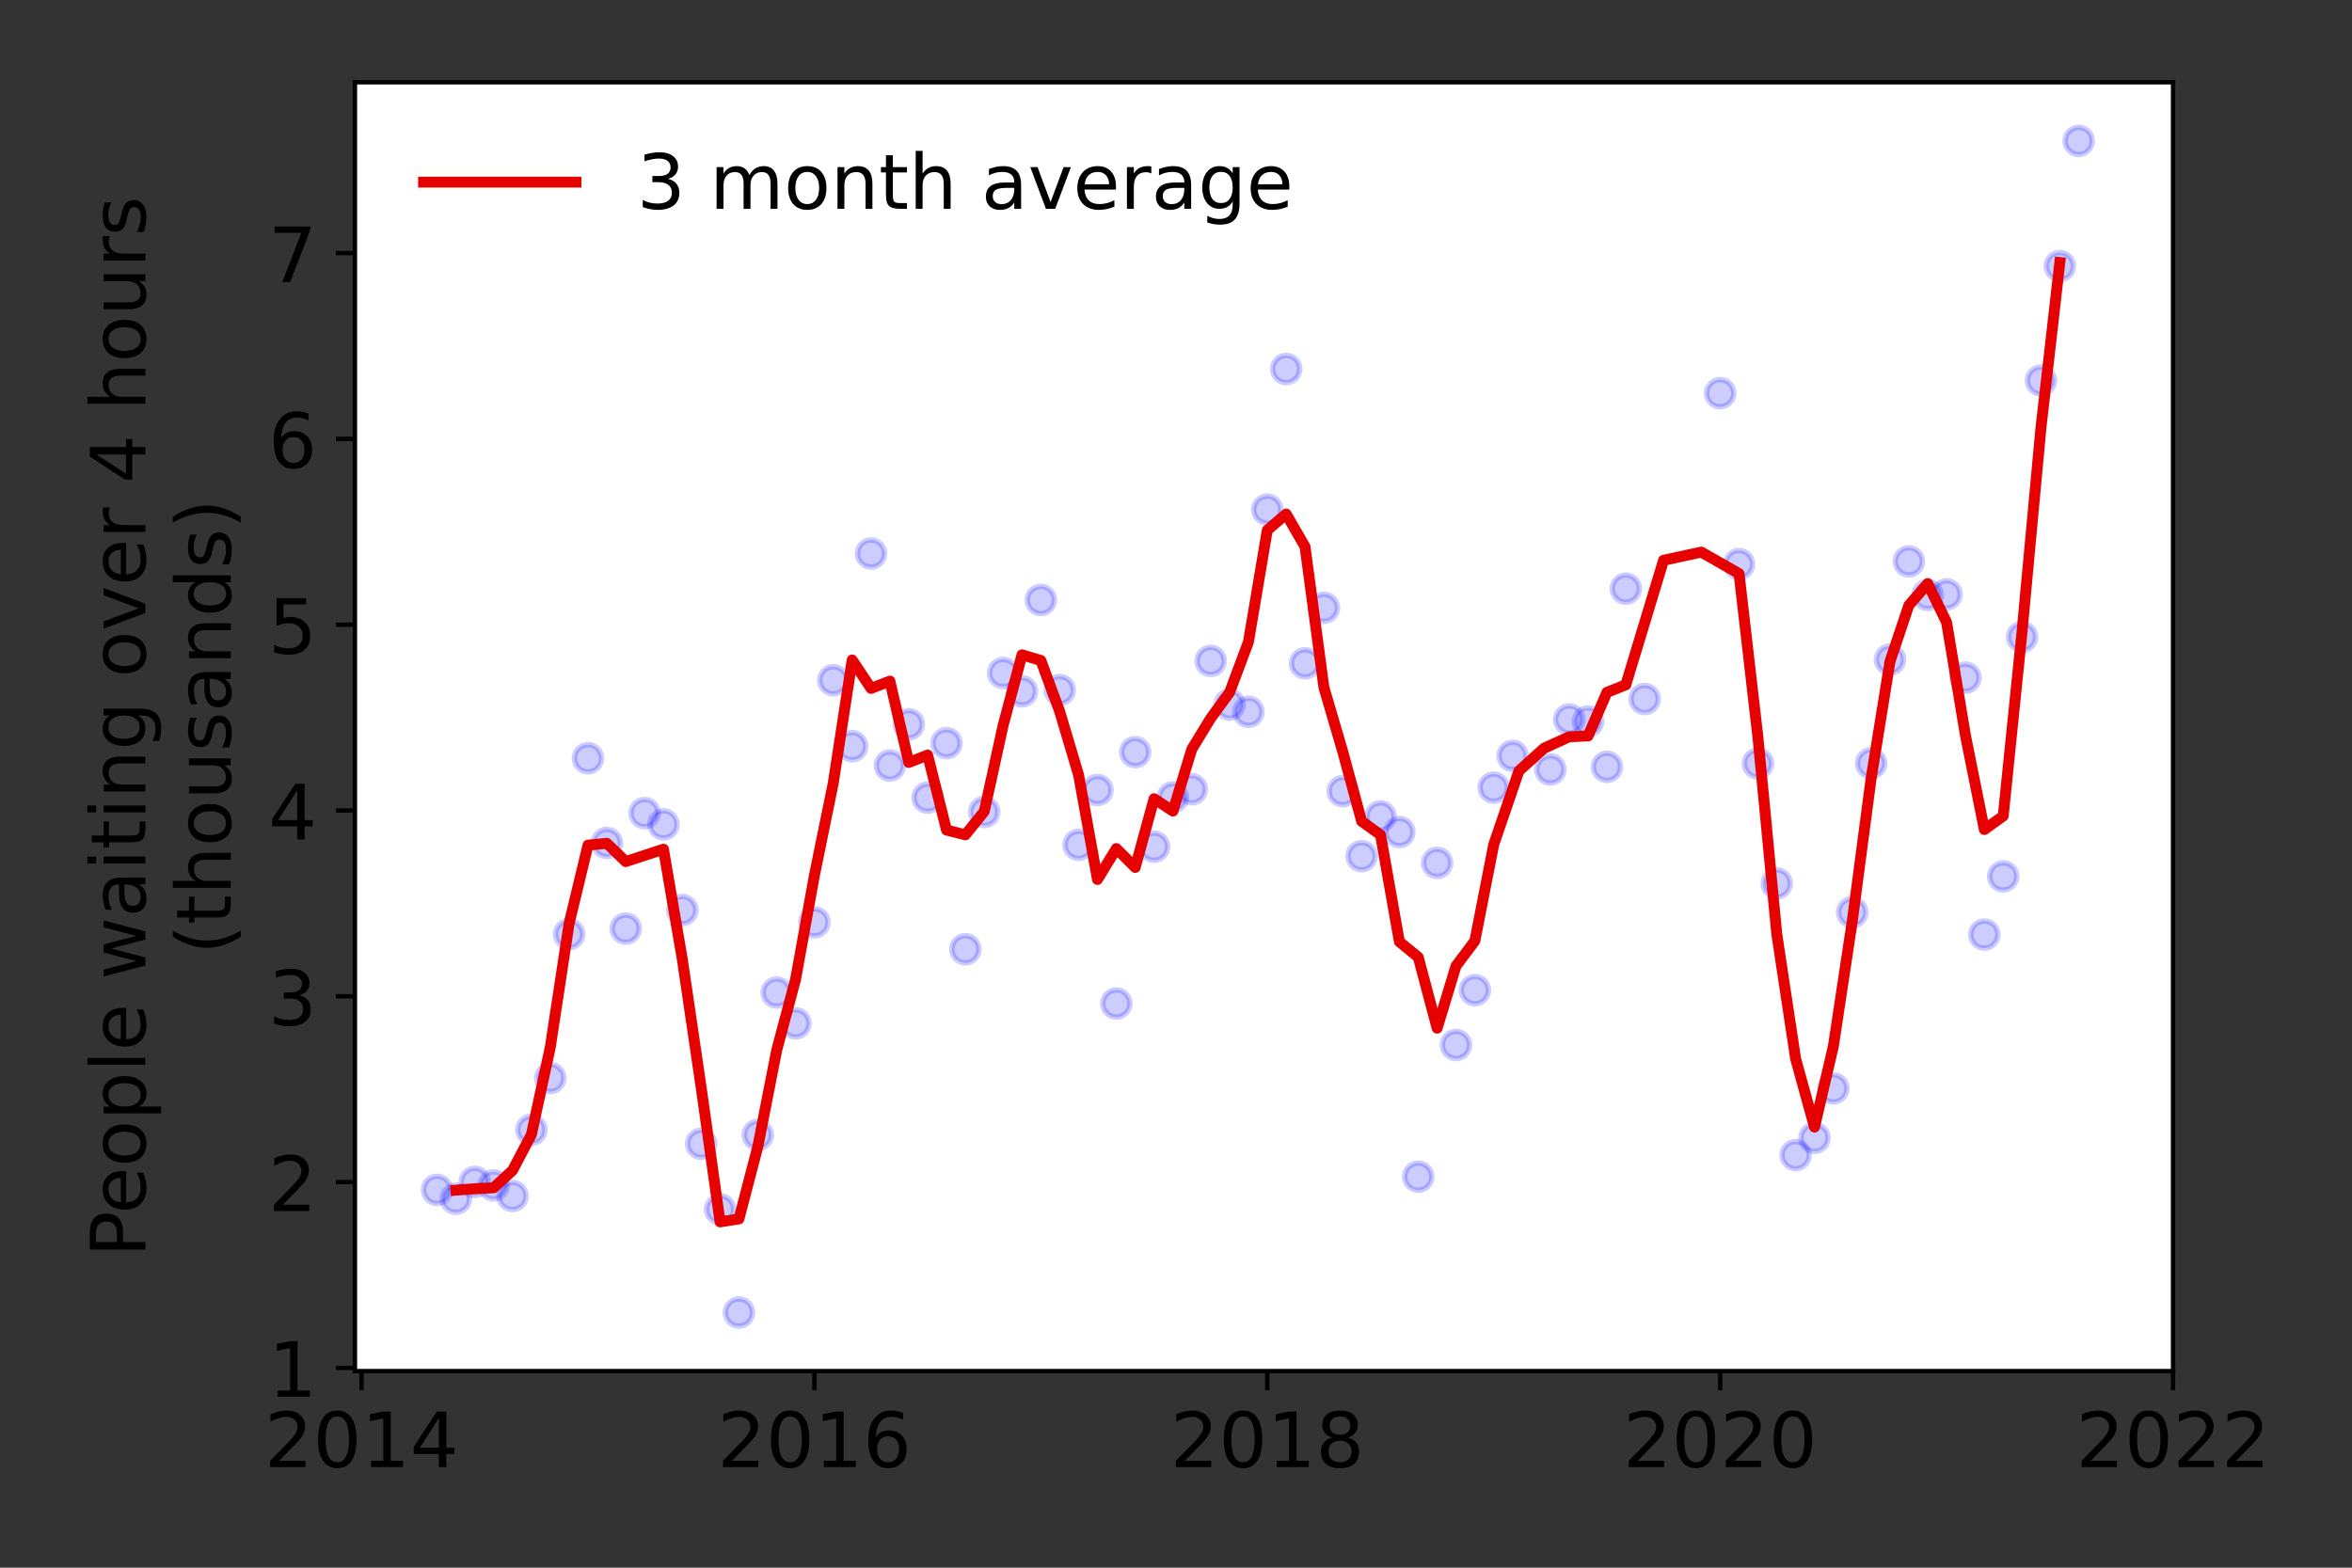 <?xml version="1.0" encoding="utf-8" standalone="no"?>
<!DOCTYPE svg PUBLIC "-//W3C//DTD SVG 1.1//EN"
  "http://www.w3.org/Graphics/SVG/1.1/DTD/svg11.dtd">
<!-- Created with matplotlib (https://matplotlib.org/) -->
<svg height="288pt" version="1.1" viewBox="0 0 432 288" width="432pt" xmlns="http://www.w3.org/2000/svg" xmlns:xlink="http://www.w3.org/1999/xlink">
 <rect x="0" y="0" width="432" height="288" fill="#333333" stroke="none"/>
 <defs>
  <style type="text/css">*{stroke-linecap:butt;stroke-linejoin:round;}</style>
 </defs>
 <g id="figure_1">
  <g id="patch_1">
   <path d="M 0 288 
L 432 288 
L 432 0 
L 0 0 
z
" style="fill:none;"/>
  </g>
  <g id="axes_1">
   <g id="patch_2">
    <path d="M 65.195 251.88 
L 399.13 251.88 
L 399.13 15.12 
L 65.195 15.12 
z
" style="fill:#ffffff;"/>
   </g>
   <g id="matplotlib.axis_1">
    <g id="xtick_1">
     <g id="line2d_1">
      <defs>
       <path d="M 0 0 
L 0 3.5 
" id="m38b2cd9dcf" style="stroke:#000000;stroke-width:0.8;"/>
      </defs>
      <g>
       <use style="stroke:#000000;stroke-width:0.8;" x="66.408" xlink:href="#m38b2cd9dcf" y="251.88"/>
      </g>
     </g>
     <g id="text_1">
      <!-- 2014 -->
      <g transform="translate(48.593 269.518)scale(0.14 -0.14)">
       <defs>
        <path d="M 19.188 8.297 
L 53.609 8.297 
L 53.609 0 
L 7.328 0 
L 7.328 8.297 
Q 12.938 14.109 22.625 23.891 
Q 32.328 33.688 34.812 36.531 
Q 39.547 41.844 41.422 45.531 
Q 43.312 49.219 43.312 52.781 
Q 43.312 58.594 39.234 62.25 
Q 35.156 65.922 28.609 65.922 
Q 23.969 65.922 18.812 64.312 
Q 13.672 62.703 7.812 59.422 
L 7.812 69.391 
Q 13.766 71.781 18.938 73 
Q 24.125 74.219 28.422 74.219 
Q 39.75 74.219 46.484 68.547 
Q 53.219 62.891 53.219 53.422 
Q 53.219 48.922 51.531 44.891 
Q 49.859 40.875 45.406 35.406 
Q 44.188 33.984 37.641 27.219 
Q 31.109 20.453 19.188 8.297 
z
" id="DejaVuSans-50"/>
        <path d="M 31.781 66.406 
Q 24.172 66.406 20.328 58.906 
Q 16.5 51.422 16.5 36.375 
Q 16.5 21.391 20.328 13.891 
Q 24.172 6.391 31.781 6.391 
Q 39.453 6.391 43.281 13.891 
Q 47.125 21.391 47.125 36.375 
Q 47.125 51.422 43.281 58.906 
Q 39.453 66.406 31.781 66.406 
z
M 31.781 74.219 
Q 44.047 74.219 50.516 64.516 
Q 56.984 54.828 56.984 36.375 
Q 56.984 17.969 50.516 8.266 
Q 44.047 -1.422 31.781 -1.422 
Q 19.531 -1.422 13.062 8.266 
Q 6.594 17.969 6.594 36.375 
Q 6.594 54.828 13.062 64.516 
Q 19.531 74.219 31.781 74.219 
z
" id="DejaVuSans-48"/>
        <path d="M 12.406 8.297 
L 28.516 8.297 
L 28.516 63.922 
L 10.984 60.406 
L 10.984 69.391 
L 28.422 72.906 
L 38.281 72.906 
L 38.281 8.297 
L 54.391 8.297 
L 54.391 0 
L 12.406 0 
z
" id="DejaVuSans-49"/>
        <path d="M 37.797 64.312 
L 12.891 25.391 
L 37.797 25.391 
z
M 35.203 72.906 
L 47.609 72.906 
L 47.609 25.391 
L 58.016 25.391 
L 58.016 17.188 
L 47.609 17.188 
L 47.609 0 
L 37.797 0 
L 37.797 17.188 
L 4.891 17.188 
L 4.891 26.703 
z
" id="DejaVuSans-52"/>
       </defs>
       <use xlink:href="#DejaVuSans-50"/>
       <use x="63.623" xlink:href="#DejaVuSans-48"/>
       <use x="127.246" xlink:href="#DejaVuSans-49"/>
       <use x="190.869" xlink:href="#DejaVuSans-52"/>
      </g>
     </g>
    </g>
    <g id="xtick_2">
     <g id="line2d_2">
      <g>
       <use style="stroke:#000000;stroke-width:0.8;" x="149.589" xlink:href="#m38b2cd9dcf" y="251.88"/>
      </g>
     </g>
     <g id="text_2">
      <!-- 2016 -->
      <g transform="translate(131.774 269.518)scale(0.14 -0.14)">
       <defs>
        <path d="M 33.016 40.375 
Q 26.375 40.375 22.484 35.828 
Q 18.609 31.297 18.609 23.391 
Q 18.609 15.531 22.484 10.953 
Q 26.375 6.391 33.016 6.391 
Q 39.656 6.391 43.531 10.953 
Q 47.406 15.531 47.406 23.391 
Q 47.406 31.297 43.531 35.828 
Q 39.656 40.375 33.016 40.375 
z
M 52.594 71.297 
L 52.594 62.312 
Q 48.875 64.062 45.094 64.984 
Q 41.312 65.922 37.594 65.922 
Q 27.828 65.922 22.672 59.328 
Q 17.531 52.734 16.797 39.406 
Q 19.672 43.656 24.016 45.922 
Q 28.375 48.188 33.594 48.188 
Q 44.578 48.188 50.953 41.516 
Q 57.328 34.859 57.328 23.391 
Q 57.328 12.156 50.688 5.359 
Q 44.047 -1.422 33.016 -1.422 
Q 20.359 -1.422 13.672 8.266 
Q 6.984 17.969 6.984 36.375 
Q 6.984 53.656 15.188 63.938 
Q 23.391 74.219 37.203 74.219 
Q 40.922 74.219 44.703 73.484 
Q 48.484 72.75 52.594 71.297 
z
" id="DejaVuSans-54"/>
       </defs>
       <use xlink:href="#DejaVuSans-50"/>
       <use x="63.623" xlink:href="#DejaVuSans-48"/>
       <use x="127.246" xlink:href="#DejaVuSans-49"/>
       <use x="190.869" xlink:href="#DejaVuSans-54"/>
      </g>
     </g>
    </g>
    <g id="xtick_3">
     <g id="line2d_3">
      <g>
       <use style="stroke:#000000;stroke-width:0.8;" x="232.769" xlink:href="#m38b2cd9dcf" y="251.88"/>
      </g>
     </g>
     <g id="text_3">
      <!-- 2018 -->
      <g transform="translate(214.954 269.518)scale(0.14 -0.14)">
       <defs>
        <path d="M 31.781 34.625 
Q 24.75 34.625 20.719 30.859 
Q 16.703 27.094 16.703 20.516 
Q 16.703 13.922 20.719 10.156 
Q 24.75 6.391 31.781 6.391 
Q 38.812 6.391 42.859 10.172 
Q 46.922 13.969 46.922 20.516 
Q 46.922 27.094 42.891 30.859 
Q 38.875 34.625 31.781 34.625 
z
M 21.922 38.812 
Q 15.578 40.375 12.031 44.719 
Q 8.5 49.078 8.5 55.328 
Q 8.5 64.062 14.719 69.141 
Q 20.953 74.219 31.781 74.219 
Q 42.672 74.219 48.875 69.141 
Q 55.078 64.062 55.078 55.328 
Q 55.078 49.078 51.531 44.719 
Q 48 40.375 41.703 38.812 
Q 48.828 37.156 52.797 32.312 
Q 56.781 27.484 56.781 20.516 
Q 56.781 9.906 50.312 4.234 
Q 43.844 -1.422 31.781 -1.422 
Q 19.734 -1.422 13.25 4.234 
Q 6.781 9.906 6.781 20.516 
Q 6.781 27.484 10.781 32.312 
Q 14.797 37.156 21.922 38.812 
z
M 18.312 54.391 
Q 18.312 48.734 21.844 45.562 
Q 25.391 42.391 31.781 42.391 
Q 38.141 42.391 41.719 45.562 
Q 45.312 48.734 45.312 54.391 
Q 45.312 60.062 41.719 63.234 
Q 38.141 66.406 31.781 66.406 
Q 25.391 66.406 21.844 63.234 
Q 18.312 60.062 18.312 54.391 
z
" id="DejaVuSans-56"/>
       </defs>
       <use xlink:href="#DejaVuSans-50"/>
       <use x="63.623" xlink:href="#DejaVuSans-48"/>
       <use x="127.246" xlink:href="#DejaVuSans-49"/>
       <use x="190.869" xlink:href="#DejaVuSans-56"/>
      </g>
     </g>
    </g>
    <g id="xtick_4">
     <g id="line2d_4">
      <g>
       <use style="stroke:#000000;stroke-width:0.8;" x="315.95" xlink:href="#m38b2cd9dcf" y="251.88"/>
      </g>
     </g>
     <g id="text_4">
      <!-- 2020 -->
      <g transform="translate(298.135 269.518)scale(0.14 -0.14)">
       <use xlink:href="#DejaVuSans-50"/>
       <use x="63.623" xlink:href="#DejaVuSans-48"/>
       <use x="127.246" xlink:href="#DejaVuSans-50"/>
       <use x="190.869" xlink:href="#DejaVuSans-48"/>
      </g>
     </g>
    </g>
    <g id="xtick_5">
     <g id="line2d_5">
      <g>
       <use style="stroke:#000000;stroke-width:0.8;" x="399.13" xlink:href="#m38b2cd9dcf" y="251.88"/>
      </g>
     </g>
     <g id="text_5">
      <!-- 2022 -->
      <g transform="translate(381.315 269.518)scale(0.14 -0.14)">
       <use xlink:href="#DejaVuSans-50"/>
       <use x="63.623" xlink:href="#DejaVuSans-48"/>
       <use x="127.246" xlink:href="#DejaVuSans-50"/>
       <use x="190.869" xlink:href="#DejaVuSans-50"/>
      </g>
     </g>
    </g>
   </g>
   <g id="matplotlib.axis_2">
    <g id="ytick_1">
     <g id="line2d_6">
      <defs>
       <path d="M 0 0 
L -3.5 0 
" id="m5133e42d97" style="stroke:#000000;stroke-width:0.8;"/>
      </defs>
      <g>
       <use style="stroke:#000000;stroke-width:0.8;" x="65.195" xlink:href="#m5133e42d97" y="251.29"/>
      </g>
     </g>
     <g id="text_6">
      <!-- 1 -->
      <g transform="translate(49.288 256.608)scale(0.14 -0.14)">
       <use xlink:href="#DejaVuSans-49"/>
      </g>
     </g>
    </g>
    <g id="ytick_2">
     <g id="line2d_7">
      <g>
       <use style="stroke:#000000;stroke-width:0.8;" x="65.195" xlink:href="#m5133e42d97" y="217.158"/>
      </g>
     </g>
     <g id="text_7">
      <!-- 2 -->
      <g transform="translate(49.288 222.476)scale(0.14 -0.14)">
       <use xlink:href="#DejaVuSans-50"/>
      </g>
     </g>
    </g>
    <g id="ytick_3">
     <g id="line2d_8">
      <g>
       <use style="stroke:#000000;stroke-width:0.8;" x="65.195" xlink:href="#m5133e42d97" y="183.026"/>
      </g>
     </g>
     <g id="text_8">
      <!-- 3 -->
      <g transform="translate(49.288 188.344)scale(0.14 -0.14)">
       <defs>
        <path d="M 40.578 39.312 
Q 47.656 37.797 51.625 33 
Q 55.609 28.219 55.609 21.188 
Q 55.609 10.406 48.188 4.484 
Q 40.766 -1.422 27.094 -1.422 
Q 22.516 -1.422 17.656 -0.516 
Q 12.797 0.391 7.625 2.203 
L 7.625 11.719 
Q 11.719 9.328 16.594 8.109 
Q 21.484 6.891 26.812 6.891 
Q 36.078 6.891 40.938 10.547 
Q 45.797 14.203 45.797 21.188 
Q 45.797 27.641 41.281 31.266 
Q 36.766 34.906 28.719 34.906 
L 20.219 34.906 
L 20.219 43.016 
L 29.109 43.016 
Q 36.375 43.016 40.234 45.922 
Q 44.094 48.828 44.094 54.297 
Q 44.094 59.906 40.109 62.906 
Q 36.141 65.922 28.719 65.922 
Q 24.656 65.922 20.016 65.031 
Q 15.375 64.156 9.812 62.312 
L 9.812 71.094 
Q 15.438 72.656 20.344 73.438 
Q 25.25 74.219 29.594 74.219 
Q 40.828 74.219 47.359 69.109 
Q 53.906 64.016 53.906 55.328 
Q 53.906 49.266 50.438 45.094 
Q 46.969 40.922 40.578 39.312 
z
" id="DejaVuSans-51"/>
       </defs>
       <use xlink:href="#DejaVuSans-51"/>
      </g>
     </g>
    </g>
    <g id="ytick_4">
     <g id="line2d_9">
      <g>
       <use style="stroke:#000000;stroke-width:0.8;" x="65.195" xlink:href="#m5133e42d97" y="148.894"/>
      </g>
     </g>
     <g id="text_9">
      <!-- 4 -->
      <g transform="translate(49.288 154.212)scale(0.14 -0.14)">
       <use xlink:href="#DejaVuSans-52"/>
      </g>
     </g>
    </g>
    <g id="ytick_5">
     <g id="line2d_10">
      <g>
       <use style="stroke:#000000;stroke-width:0.8;" x="65.195" xlink:href="#m5133e42d97" y="114.762"/>
      </g>
     </g>
     <g id="text_10">
      <!-- 5 -->
      <g transform="translate(49.288 120.08)scale(0.14 -0.14)">
       <defs>
        <path d="M 10.797 72.906 
L 49.516 72.906 
L 49.516 64.594 
L 19.828 64.594 
L 19.828 46.734 
Q 21.969 47.469 24.109 47.828 
Q 26.266 48.188 28.422 48.188 
Q 40.625 48.188 47.75 41.5 
Q 54.891 34.812 54.891 23.391 
Q 54.891 11.625 47.562 5.094 
Q 40.234 -1.422 26.906 -1.422 
Q 22.312 -1.422 17.547 -0.641 
Q 12.797 0.141 7.719 1.703 
L 7.719 11.625 
Q 12.109 9.234 16.797 8.062 
Q 21.484 6.891 26.703 6.891 
Q 35.156 6.891 40.078 11.328 
Q 45.016 15.766 45.016 23.391 
Q 45.016 31 40.078 35.438 
Q 35.156 39.891 26.703 39.891 
Q 22.75 39.891 18.812 39.016 
Q 14.891 38.141 10.797 36.281 
z
" id="DejaVuSans-53"/>
       </defs>
       <use xlink:href="#DejaVuSans-53"/>
      </g>
     </g>
    </g>
    <g id="ytick_6">
     <g id="line2d_11">
      <g>
       <use style="stroke:#000000;stroke-width:0.8;" x="65.195" xlink:href="#m5133e42d97" y="80.63"/>
      </g>
     </g>
     <g id="text_11">
      <!-- 6 -->
      <g transform="translate(49.288 85.948)scale(0.14 -0.14)">
       <use xlink:href="#DejaVuSans-54"/>
      </g>
     </g>
    </g>
    <g id="ytick_7">
     <g id="line2d_12">
      <g>
       <use style="stroke:#000000;stroke-width:0.8;" x="65.195" xlink:href="#m5133e42d97" y="46.498"/>
      </g>
     </g>
     <g id="text_12">
      <!-- 7 -->
      <g transform="translate(49.288 51.816)scale(0.14 -0.14)">
       <defs>
        <path d="M 8.203 72.906 
L 55.078 72.906 
L 55.078 68.703 
L 28.609 0 
L 18.312 0 
L 43.219 64.594 
L 8.203 64.594 
z
" id="DejaVuSans-55"/>
       </defs>
       <use xlink:href="#DejaVuSans-55"/>
      </g>
     </g>
    </g>
    <g id="text_13">
     <!-- People waiting over 4 hours -->
     <g transform="translate(26.699 230.925)rotate(-90)scale(0.14 -0.14)">
      <defs>
       <path d="M 19.672 64.797 
L 19.672 37.406 
L 32.078 37.406 
Q 38.969 37.406 42.719 40.969 
Q 46.484 44.531 46.484 51.125 
Q 46.484 57.672 42.719 61.234 
Q 38.969 64.797 32.078 64.797 
z
M 9.812 72.906 
L 32.078 72.906 
Q 44.344 72.906 50.609 67.359 
Q 56.891 61.812 56.891 51.125 
Q 56.891 40.328 50.609 34.812 
Q 44.344 29.297 32.078 29.297 
L 19.672 29.297 
L 19.672 0 
L 9.812 0 
z
" id="DejaVuSans-80"/>
       <path d="M 56.203 29.594 
L 56.203 25.203 
L 14.891 25.203 
Q 15.484 15.922 20.484 11.062 
Q 25.484 6.203 34.422 6.203 
Q 39.594 6.203 44.453 7.469 
Q 49.312 8.734 54.109 11.281 
L 54.109 2.781 
Q 49.266 0.734 44.188 -0.344 
Q 39.109 -1.422 33.891 -1.422 
Q 20.797 -1.422 13.156 6.188 
Q 5.516 13.812 5.516 26.812 
Q 5.516 40.234 12.766 48.109 
Q 20.016 56 32.328 56 
Q 43.359 56 49.781 48.891 
Q 56.203 41.797 56.203 29.594 
z
M 47.219 32.234 
Q 47.125 39.594 43.094 43.984 
Q 39.062 48.391 32.422 48.391 
Q 24.906 48.391 20.391 44.141 
Q 15.875 39.891 15.188 32.172 
z
" id="DejaVuSans-101"/>
       <path d="M 30.609 48.391 
Q 23.391 48.391 19.188 42.75 
Q 14.984 37.109 14.984 27.297 
Q 14.984 17.484 19.156 11.844 
Q 23.344 6.203 30.609 6.203 
Q 37.797 6.203 41.984 11.859 
Q 46.188 17.531 46.188 27.297 
Q 46.188 37.016 41.984 42.703 
Q 37.797 48.391 30.609 48.391 
z
M 30.609 56 
Q 42.328 56 49.016 48.375 
Q 55.719 40.766 55.719 27.297 
Q 55.719 13.875 49.016 6.219 
Q 42.328 -1.422 30.609 -1.422 
Q 18.844 -1.422 12.172 6.219 
Q 5.516 13.875 5.516 27.297 
Q 5.516 40.766 12.172 48.375 
Q 18.844 56 30.609 56 
z
" id="DejaVuSans-111"/>
       <path d="M 18.109 8.203 
L 18.109 -20.797 
L 9.078 -20.797 
L 9.078 54.688 
L 18.109 54.688 
L 18.109 46.391 
Q 20.953 51.266 25.266 53.625 
Q 29.594 56 35.594 56 
Q 45.562 56 51.781 48.094 
Q 58.016 40.188 58.016 27.297 
Q 58.016 14.406 51.781 6.484 
Q 45.562 -1.422 35.594 -1.422 
Q 29.594 -1.422 25.266 0.953 
Q 20.953 3.328 18.109 8.203 
z
M 48.688 27.297 
Q 48.688 37.203 44.609 42.844 
Q 40.531 48.484 33.406 48.484 
Q 26.266 48.484 22.188 42.844 
Q 18.109 37.203 18.109 27.297 
Q 18.109 17.391 22.188 11.75 
Q 26.266 6.109 33.406 6.109 
Q 40.531 6.109 44.609 11.75 
Q 48.688 17.391 48.688 27.297 
z
" id="DejaVuSans-112"/>
       <path d="M 9.422 75.984 
L 18.406 75.984 
L 18.406 0 
L 9.422 0 
z
" id="DejaVuSans-108"/>
       <path id="DejaVuSans-32"/>
       <path d="M 4.203 54.688 
L 13.188 54.688 
L 24.422 12.016 
L 35.594 54.688 
L 46.188 54.688 
L 57.422 12.016 
L 68.609 54.688 
L 77.594 54.688 
L 63.281 0 
L 52.688 0 
L 40.922 44.828 
L 29.109 0 
L 18.5 0 
z
" id="DejaVuSans-119"/>
       <path d="M 34.281 27.484 
Q 23.391 27.484 19.188 25 
Q 14.984 22.516 14.984 16.5 
Q 14.984 11.719 18.141 8.906 
Q 21.297 6.109 26.703 6.109 
Q 34.188 6.109 38.703 11.406 
Q 43.219 16.703 43.219 25.484 
L 43.219 27.484 
z
M 52.203 31.203 
L 52.203 0 
L 43.219 0 
L 43.219 8.297 
Q 40.141 3.328 35.547 0.953 
Q 30.953 -1.422 24.312 -1.422 
Q 15.922 -1.422 10.953 3.297 
Q 6 8.016 6 15.922 
Q 6 25.141 12.172 29.828 
Q 18.359 34.516 30.609 34.516 
L 43.219 34.516 
L 43.219 35.406 
Q 43.219 41.609 39.141 45 
Q 35.062 48.391 27.688 48.391 
Q 23 48.391 18.547 47.266 
Q 14.109 46.141 10.016 43.891 
L 10.016 52.203 
Q 14.938 54.109 19.578 55.047 
Q 24.219 56 28.609 56 
Q 40.484 56 46.344 49.844 
Q 52.203 43.703 52.203 31.203 
z
" id="DejaVuSans-97"/>
       <path d="M 9.422 54.688 
L 18.406 54.688 
L 18.406 0 
L 9.422 0 
z
M 9.422 75.984 
L 18.406 75.984 
L 18.406 64.594 
L 9.422 64.594 
z
" id="DejaVuSans-105"/>
       <path d="M 18.312 70.219 
L 18.312 54.688 
L 36.812 54.688 
L 36.812 47.703 
L 18.312 47.703 
L 18.312 18.016 
Q 18.312 11.328 20.141 9.422 
Q 21.969 7.516 27.594 7.516 
L 36.812 7.516 
L 36.812 0 
L 27.594 0 
Q 17.188 0 13.234 3.875 
Q 9.281 7.766 9.281 18.016 
L 9.281 47.703 
L 2.688 47.703 
L 2.688 54.688 
L 9.281 54.688 
L 9.281 70.219 
z
" id="DejaVuSans-116"/>
       <path d="M 54.891 33.016 
L 54.891 0 
L 45.906 0 
L 45.906 32.719 
Q 45.906 40.484 42.875 44.328 
Q 39.844 48.188 33.797 48.188 
Q 26.516 48.188 22.312 43.547 
Q 18.109 38.922 18.109 30.906 
L 18.109 0 
L 9.078 0 
L 9.078 54.688 
L 18.109 54.688 
L 18.109 46.188 
Q 21.344 51.125 25.703 53.562 
Q 30.078 56 35.797 56 
Q 45.219 56 50.047 50.172 
Q 54.891 44.344 54.891 33.016 
z
" id="DejaVuSans-110"/>
       <path d="M 45.406 27.984 
Q 45.406 37.75 41.375 43.109 
Q 37.359 48.484 30.078 48.484 
Q 22.859 48.484 18.828 43.109 
Q 14.797 37.75 14.797 27.984 
Q 14.797 18.266 18.828 12.891 
Q 22.859 7.516 30.078 7.516 
Q 37.359 7.516 41.375 12.891 
Q 45.406 18.266 45.406 27.984 
z
M 54.391 6.781 
Q 54.391 -7.172 48.188 -13.984 
Q 42 -20.797 29.203 -20.797 
Q 24.469 -20.797 20.266 -20.094 
Q 16.062 -19.391 12.109 -17.922 
L 12.109 -9.188 
Q 16.062 -11.328 19.922 -12.344 
Q 23.781 -13.375 27.781 -13.375 
Q 36.625 -13.375 41.016 -8.766 
Q 45.406 -4.156 45.406 5.172 
L 45.406 9.625 
Q 42.625 4.781 38.281 2.391 
Q 33.938 0 27.875 0 
Q 17.828 0 11.672 7.656 
Q 5.516 15.328 5.516 27.984 
Q 5.516 40.672 11.672 48.328 
Q 17.828 56 27.875 56 
Q 33.938 56 38.281 53.609 
Q 42.625 51.219 45.406 46.391 
L 45.406 54.688 
L 54.391 54.688 
z
" id="DejaVuSans-103"/>
       <path d="M 2.984 54.688 
L 12.5 54.688 
L 29.594 8.797 
L 46.688 54.688 
L 56.203 54.688 
L 35.688 0 
L 23.484 0 
z
" id="DejaVuSans-118"/>
       <path d="M 41.109 46.297 
Q 39.594 47.172 37.812 47.578 
Q 36.031 48 33.891 48 
Q 26.266 48 22.188 43.047 
Q 18.109 38.094 18.109 28.812 
L 18.109 0 
L 9.078 0 
L 9.078 54.688 
L 18.109 54.688 
L 18.109 46.188 
Q 20.953 51.172 25.484 53.578 
Q 30.031 56 36.531 56 
Q 37.453 56 38.578 55.875 
Q 39.703 55.766 41.062 55.516 
z
" id="DejaVuSans-114"/>
       <path d="M 54.891 33.016 
L 54.891 0 
L 45.906 0 
L 45.906 32.719 
Q 45.906 40.484 42.875 44.328 
Q 39.844 48.188 33.797 48.188 
Q 26.516 48.188 22.312 43.547 
Q 18.109 38.922 18.109 30.906 
L 18.109 0 
L 9.078 0 
L 9.078 75.984 
L 18.109 75.984 
L 18.109 46.188 
Q 21.344 51.125 25.703 53.562 
Q 30.078 56 35.797 56 
Q 45.219 56 50.047 50.172 
Q 54.891 44.344 54.891 33.016 
z
" id="DejaVuSans-104"/>
       <path d="M 8.5 21.578 
L 8.5 54.688 
L 17.484 54.688 
L 17.484 21.922 
Q 17.484 14.156 20.5 10.266 
Q 23.531 6.391 29.594 6.391 
Q 36.859 6.391 41.078 11.031 
Q 45.312 15.672 45.312 23.688 
L 45.312 54.688 
L 54.297 54.688 
L 54.297 0 
L 45.312 0 
L 45.312 8.406 
Q 42.047 3.422 37.719 1 
Q 33.406 -1.422 27.688 -1.422 
Q 18.266 -1.422 13.375 4.438 
Q 8.5 10.297 8.5 21.578 
z
M 31.109 56 
z
" id="DejaVuSans-117"/>
       <path d="M 44.281 53.078 
L 44.281 44.578 
Q 40.484 46.531 36.375 47.5 
Q 32.281 48.484 27.875 48.484 
Q 21.188 48.484 17.844 46.438 
Q 14.5 44.391 14.5 40.281 
Q 14.5 37.156 16.891 35.375 
Q 19.281 33.594 26.516 31.984 
L 29.594 31.297 
Q 39.156 29.25 43.188 25.516 
Q 47.219 21.781 47.219 15.094 
Q 47.219 7.469 41.188 3.016 
Q 35.156 -1.422 24.609 -1.422 
Q 20.219 -1.422 15.453 -0.562 
Q 10.688 0.297 5.422 2 
L 5.422 11.281 
Q 10.406 8.688 15.234 7.391 
Q 20.062 6.109 24.812 6.109 
Q 31.156 6.109 34.562 8.281 
Q 37.984 10.453 37.984 14.406 
Q 37.984 18.062 35.516 20.016 
Q 33.062 21.969 24.703 23.781 
L 21.578 24.516 
Q 13.234 26.266 9.516 29.906 
Q 5.812 33.547 5.812 39.891 
Q 5.812 47.609 11.281 51.797 
Q 16.75 56 26.812 56 
Q 31.781 56 36.172 55.266 
Q 40.578 54.547 44.281 53.078 
z
" id="DejaVuSans-115"/>
      </defs>
      <use xlink:href="#DejaVuSans-80"/>
      <use x="56.678" xlink:href="#DejaVuSans-101"/>
      <use x="118.201" xlink:href="#DejaVuSans-111"/>
      <use x="179.383" xlink:href="#DejaVuSans-112"/>
      <use x="242.859" xlink:href="#DejaVuSans-108"/>
      <use x="270.643" xlink:href="#DejaVuSans-101"/>
      <use x="332.166" xlink:href="#DejaVuSans-32"/>
      <use x="363.953" xlink:href="#DejaVuSans-119"/>
      <use x="445.74" xlink:href="#DejaVuSans-97"/>
      <use x="507.02" xlink:href="#DejaVuSans-105"/>
      <use x="534.803" xlink:href="#DejaVuSans-116"/>
      <use x="574.012" xlink:href="#DejaVuSans-105"/>
      <use x="601.795" xlink:href="#DejaVuSans-110"/>
      <use x="665.174" xlink:href="#DejaVuSans-103"/>
      <use x="728.65" xlink:href="#DejaVuSans-32"/>
      <use x="760.438" xlink:href="#DejaVuSans-111"/>
      <use x="821.619" xlink:href="#DejaVuSans-118"/>
      <use x="880.799" xlink:href="#DejaVuSans-101"/>
      <use x="942.322" xlink:href="#DejaVuSans-114"/>
      <use x="983.436" xlink:href="#DejaVuSans-32"/>
      <use x="1015.223" xlink:href="#DejaVuSans-52"/>
      <use x="1078.846" xlink:href="#DejaVuSans-32"/>
      <use x="1110.633" xlink:href="#DejaVuSans-104"/>
      <use x="1174.012" xlink:href="#DejaVuSans-111"/>
      <use x="1235.193" xlink:href="#DejaVuSans-117"/>
      <use x="1298.572" xlink:href="#DejaVuSans-114"/>
      <use x="1339.686" xlink:href="#DejaVuSans-115"/>
     </g>
     <!-- (thousands) -->
     <g transform="translate(42.376 175.325)rotate(-90)scale(0.14 -0.14)">
      <defs>
       <path d="M 31 75.875 
Q 24.469 64.656 21.281 53.656 
Q 18.109 42.672 18.109 31.391 
Q 18.109 20.125 21.312 9.062 
Q 24.516 -2 31 -13.188 
L 23.188 -13.188 
Q 15.875 -1.703 12.234 9.375 
Q 8.594 20.453 8.594 31.391 
Q 8.594 42.281 12.203 53.312 
Q 15.828 64.359 23.188 75.875 
z
" id="DejaVuSans-40"/>
       <path d="M 45.406 46.391 
L 45.406 75.984 
L 54.391 75.984 
L 54.391 0 
L 45.406 0 
L 45.406 8.203 
Q 42.578 3.328 38.25 0.953 
Q 33.938 -1.422 27.875 -1.422 
Q 17.969 -1.422 11.734 6.484 
Q 5.516 14.406 5.516 27.297 
Q 5.516 40.188 11.734 48.094 
Q 17.969 56 27.875 56 
Q 33.938 56 38.25 53.625 
Q 42.578 51.266 45.406 46.391 
z
M 14.797 27.297 
Q 14.797 17.391 18.875 11.75 
Q 22.953 6.109 30.078 6.109 
Q 37.203 6.109 41.297 11.75 
Q 45.406 17.391 45.406 27.297 
Q 45.406 37.203 41.297 42.844 
Q 37.203 48.484 30.078 48.484 
Q 22.953 48.484 18.875 42.844 
Q 14.797 37.203 14.797 27.297 
z
" id="DejaVuSans-100"/>
       <path d="M 8.016 75.875 
L 15.828 75.875 
Q 23.141 64.359 26.781 53.312 
Q 30.422 42.281 30.422 31.391 
Q 30.422 20.453 26.781 9.375 
Q 23.141 -1.703 15.828 -13.188 
L 8.016 -13.188 
Q 14.5 -2 17.703 9.062 
Q 20.906 20.125 20.906 31.391 
Q 20.906 42.672 17.703 53.656 
Q 14.5 64.656 8.016 75.875 
z
" id="DejaVuSans-41"/>
      </defs>
      <use xlink:href="#DejaVuSans-40"/>
      <use x="39.014" xlink:href="#DejaVuSans-116"/>
      <use x="78.223" xlink:href="#DejaVuSans-104"/>
      <use x="141.602" xlink:href="#DejaVuSans-111"/>
      <use x="202.783" xlink:href="#DejaVuSans-117"/>
      <use x="266.162" xlink:href="#DejaVuSans-115"/>
      <use x="318.262" xlink:href="#DejaVuSans-97"/>
      <use x="379.541" xlink:href="#DejaVuSans-110"/>
      <use x="442.92" xlink:href="#DejaVuSans-100"/>
      <use x="506.396" xlink:href="#DejaVuSans-115"/>
      <use x="558.496" xlink:href="#DejaVuSans-41"/>
     </g>
    </g>
   </g>
   <g id="line2d_13">
    <defs>
     <path d="M 0 2.5 
C 0.663 2.5 1.299 2.237 1.768 1.768 
C 2.237 1.299 2.5 0.663 2.5 0 
C 2.5 -0.663 2.237 -1.299 1.768 -1.768 
C 1.299 -2.237 0.663 -2.5 0 -2.5 
C -0.663 -2.5 -1.299 -2.237 -1.768 -1.768 
C -2.237 -1.299 -2.5 -0.663 -2.5 0 
C -2.5 0.663 -2.237 1.299 -1.768 1.768 
C -1.299 2.237 -0.663 2.5 0 2.5 
z
" id="md3ed3249ea" style="stroke:#0000ff;stroke-opacity:0.2;"/>
    </defs>
    <g clip-path="url(#p817cab4301)">
     <use style="fill:#0000ff;fill-opacity:0.2;stroke:#0000ff;stroke-opacity:0.2;" x="381.801" xlink:href="#md3ed3249ea" y="25.882"/>
     <use style="fill:#0000ff;fill-opacity:0.2;stroke:#0000ff;stroke-opacity:0.2;" x="378.335" xlink:href="#md3ed3249ea" y="48.887"/>
     <use style="fill:#0000ff;fill-opacity:0.2;stroke:#0000ff;stroke-opacity:0.2;" x="374.869" xlink:href="#md3ed3249ea" y="69.912"/>
     <use style="fill:#0000ff;fill-opacity:0.2;stroke:#0000ff;stroke-opacity:0.2;" x="371.403" xlink:href="#md3ed3249ea" y="117.014"/>
     <use style="fill:#0000ff;fill-opacity:0.2;stroke:#0000ff;stroke-opacity:0.2;" x="367.937" xlink:href="#md3ed3249ea" y="161.01"/>
     <use style="fill:#0000ff;fill-opacity:0.2;stroke:#0000ff;stroke-opacity:0.2;" x="364.471" xlink:href="#md3ed3249ea" y="171.694"/>
     <use style="fill:#0000ff;fill-opacity:0.2;stroke:#0000ff;stroke-opacity:0.2;" x="361.006" xlink:href="#md3ed3249ea" y="124.489"/>
     <use style="fill:#0000ff;fill-opacity:0.2;stroke:#0000ff;stroke-opacity:0.2;" x="357.54" xlink:href="#md3ed3249ea" y="109.198"/>
     <use style="fill:#0000ff;fill-opacity:0.2;stroke:#0000ff;stroke-opacity:0.2;" x="354.074" xlink:href="#md3ed3249ea" y="109.3"/>
     <use style="fill:#0000ff;fill-opacity:0.2;stroke:#0000ff;stroke-opacity:0.2;" x="350.608" xlink:href="#md3ed3249ea" y="103.123"/>
     <use style="fill:#0000ff;fill-opacity:0.2;stroke:#0000ff;stroke-opacity:0.2;" x="347.142" xlink:href="#md3ed3249ea" y="121.178"/>
     <use style="fill:#0000ff;fill-opacity:0.2;stroke:#0000ff;stroke-opacity:0.2;" x="343.676" xlink:href="#md3ed3249ea" y="140.224"/>
     <use style="fill:#0000ff;fill-opacity:0.2;stroke:#0000ff;stroke-opacity:0.2;" x="340.21" xlink:href="#md3ed3249ea" y="167.598"/>
     <use style="fill:#0000ff;fill-opacity:0.2;stroke:#0000ff;stroke-opacity:0.2;" x="336.745" xlink:href="#md3ed3249ea" y="199.955"/>
     <use style="fill:#0000ff;fill-opacity:0.2;stroke:#0000ff;stroke-opacity:0.2;" x="333.279" xlink:href="#md3ed3249ea" y="209.034"/>
     <use style="fill:#0000ff;fill-opacity:0.2;stroke:#0000ff;stroke-opacity:0.2;" x="329.813" xlink:href="#md3ed3249ea" y="212.208"/>
     <use style="fill:#0000ff;fill-opacity:0.2;stroke:#0000ff;stroke-opacity:0.2;" x="326.347" xlink:href="#md3ed3249ea" y="162.307"/>
     <use style="fill:#0000ff;fill-opacity:0.2;stroke:#0000ff;stroke-opacity:0.2;" x="322.881" xlink:href="#md3ed3249ea" y="140.258"/>
     <use style="fill:#0000ff;fill-opacity:0.2;stroke:#0000ff;stroke-opacity:0.2;" x="319.415" xlink:href="#md3ed3249ea" y="103.635"/>
     <use style="fill:#0000ff;fill-opacity:0.2;stroke:#0000ff;stroke-opacity:0.2;" x="315.95" xlink:href="#md3ed3249ea" y="72.233"/>
     <use style="fill:#0000ff;fill-opacity:0.2;stroke:#0000ff;stroke-opacity:0.2;" x="302.086" xlink:href="#md3ed3249ea" y="128.414"/>
     <use style="fill:#0000ff;fill-opacity:0.2;stroke:#0000ff;stroke-opacity:0.2;" x="298.62" xlink:href="#md3ed3249ea" y="108.14"/>
     <use style="fill:#0000ff;fill-opacity:0.2;stroke:#0000ff;stroke-opacity:0.2;" x="295.154" xlink:href="#md3ed3249ea" y="140.873"/>
     <use style="fill:#0000ff;fill-opacity:0.2;stroke:#0000ff;stroke-opacity:0.2;" x="291.689" xlink:href="#md3ed3249ea" y="132.544"/>
     <use style="fill:#0000ff;fill-opacity:0.2;stroke:#0000ff;stroke-opacity:0.2;" x="288.223" xlink:href="#md3ed3249ea" y="132.169"/>
     <use style="fill:#0000ff;fill-opacity:0.2;stroke:#0000ff;stroke-opacity:0.2;" x="284.757" xlink:href="#md3ed3249ea" y="141.35"/>
     <use style="fill:#0000ff;fill-opacity:0.2;stroke:#0000ff;stroke-opacity:0.2;" x="277.825" xlink:href="#md3ed3249ea" y="138.859"/>
     <use style="fill:#0000ff;fill-opacity:0.2;stroke:#0000ff;stroke-opacity:0.2;" x="274.359" xlink:href="#md3ed3249ea" y="144.695"/>
     <use style="fill:#0000ff;fill-opacity:0.2;stroke:#0000ff;stroke-opacity:0.2;" x="270.893" xlink:href="#md3ed3249ea" y="181.899"/>
     <use style="fill:#0000ff;fill-opacity:0.2;stroke:#0000ff;stroke-opacity:0.2;" x="267.428" xlink:href="#md3ed3249ea" y="191.968"/>
     <use style="fill:#0000ff;fill-opacity:0.2;stroke:#0000ff;stroke-opacity:0.2;" x="263.962" xlink:href="#md3ed3249ea" y="158.519"/>
     <use style="fill:#0000ff;fill-opacity:0.2;stroke:#0000ff;stroke-opacity:0.2;" x="260.496" xlink:href="#md3ed3249ea" y="216.168"/>
     <use style="fill:#0000ff;fill-opacity:0.2;stroke:#0000ff;stroke-opacity:0.2;" x="257.03" xlink:href="#md3ed3249ea" y="152.853"/>
     <use style="fill:#0000ff;fill-opacity:0.2;stroke:#0000ff;stroke-opacity:0.2;" x="253.564" xlink:href="#md3ed3249ea" y="149.986"/>
     <use style="fill:#0000ff;fill-opacity:0.2;stroke:#0000ff;stroke-opacity:0.2;" x="250.098" xlink:href="#md3ed3249ea" y="157.29"/>
     <use style="fill:#0000ff;fill-opacity:0.2;stroke:#0000ff;stroke-opacity:0.2;" x="246.632" xlink:href="#md3ed3249ea" y="145.344"/>
     <use style="fill:#0000ff;fill-opacity:0.2;stroke:#0000ff;stroke-opacity:0.2;" x="243.167" xlink:href="#md3ed3249ea" y="111.656"/>
     <use style="fill:#0000ff;fill-opacity:0.2;stroke:#0000ff;stroke-opacity:0.2;" x="239.701" xlink:href="#md3ed3249ea" y="121.861"/>
     <use style="fill:#0000ff;fill-opacity:0.2;stroke:#0000ff;stroke-opacity:0.2;" x="236.235" xlink:href="#md3ed3249ea" y="67.796"/>
     <use style="fill:#0000ff;fill-opacity:0.2;stroke:#0000ff;stroke-opacity:0.2;" x="232.769" xlink:href="#md3ed3249ea" y="93.634"/>
     <use style="fill:#0000ff;fill-opacity:0.2;stroke:#0000ff;stroke-opacity:0.2;" x="229.303" xlink:href="#md3ed3249ea" y="130.769"/>
     <use style="fill:#0000ff;fill-opacity:0.2;stroke:#0000ff;stroke-opacity:0.2;" x="225.837" xlink:href="#md3ed3249ea" y="129.438"/>
     <use style="fill:#0000ff;fill-opacity:0.2;stroke:#0000ff;stroke-opacity:0.2;" x="222.371" xlink:href="#md3ed3249ea" y="121.417"/>
     <use style="fill:#0000ff;fill-opacity:0.2;stroke:#0000ff;stroke-opacity:0.2;" x="218.906" xlink:href="#md3ed3249ea" y="145.002"/>
     <use style="fill:#0000ff;fill-opacity:0.2;stroke:#0000ff;stroke-opacity:0.2;" x="215.44" xlink:href="#md3ed3249ea" y="146.47"/>
     <use style="fill:#0000ff;fill-opacity:0.2;stroke:#0000ff;stroke-opacity:0.2;" x="211.974" xlink:href="#md3ed3249ea" y="155.549"/>
     <use style="fill:#0000ff;fill-opacity:0.2;stroke:#0000ff;stroke-opacity:0.2;" x="208.508" xlink:href="#md3ed3249ea" y="138.176"/>
     <use style="fill:#0000ff;fill-opacity:0.2;stroke:#0000ff;stroke-opacity:0.2;" x="205.042" xlink:href="#md3ed3249ea" y="184.357"/>
     <use style="fill:#0000ff;fill-opacity:0.2;stroke:#0000ff;stroke-opacity:0.2;" x="201.576" xlink:href="#md3ed3249ea" y="145.139"/>
     <use style="fill:#0000ff;fill-opacity:0.2;stroke:#0000ff;stroke-opacity:0.2;" x="198.11" xlink:href="#md3ed3249ea" y="155.208"/>
     <use style="fill:#0000ff;fill-opacity:0.2;stroke:#0000ff;stroke-opacity:0.2;" x="194.645" xlink:href="#md3ed3249ea" y="126.776"/>
     <use style="fill:#0000ff;fill-opacity:0.2;stroke:#0000ff;stroke-opacity:0.2;" x="191.179" xlink:href="#md3ed3249ea" y="110.222"/>
     <use style="fill:#0000ff;fill-opacity:0.2;stroke:#0000ff;stroke-opacity:0.2;" x="187.713" xlink:href="#md3ed3249ea" y="127.015"/>
     <use style="fill:#0000ff;fill-opacity:0.2;stroke:#0000ff;stroke-opacity:0.2;" x="184.247" xlink:href="#md3ed3249ea" y="123.636"/>
     <use style="fill:#0000ff;fill-opacity:0.2;stroke:#0000ff;stroke-opacity:0.2;" x="180.781" xlink:href="#md3ed3249ea" y="149.167"/>
     <use style="fill:#0000ff;fill-opacity:0.2;stroke:#0000ff;stroke-opacity:0.2;" x="177.315" xlink:href="#md3ed3249ea" y="174.39"/>
     <use style="fill:#0000ff;fill-opacity:0.2;stroke:#0000ff;stroke-opacity:0.2;" x="173.85" xlink:href="#md3ed3249ea" y="136.538"/>
     <use style="fill:#0000ff;fill-opacity:0.2;stroke:#0000ff;stroke-opacity:0.2;" x="170.384" xlink:href="#md3ed3249ea" y="146.538"/>
     <use style="fill:#0000ff;fill-opacity:0.2;stroke:#0000ff;stroke-opacity:0.2;" x="166.918" xlink:href="#md3ed3249ea" y="133.056"/>
     <use style="fill:#0000ff;fill-opacity:0.2;stroke:#0000ff;stroke-opacity:0.2;" x="163.452" xlink:href="#md3ed3249ea" y="140.634"/>
     <use style="fill:#0000ff;fill-opacity:0.2;stroke:#0000ff;stroke-opacity:0.2;" x="159.986" xlink:href="#md3ed3249ea" y="101.689"/>
     <use style="fill:#0000ff;fill-opacity:0.2;stroke:#0000ff;stroke-opacity:0.2;" x="156.52" xlink:href="#md3ed3249ea" y="137.084"/>
     <use style="fill:#0000ff;fill-opacity:0.2;stroke:#0000ff;stroke-opacity:0.2;" x="153.054" xlink:href="#md3ed3249ea" y="124.967"/>
     <use style="fill:#0000ff;fill-opacity:0.2;stroke:#0000ff;stroke-opacity:0.2;" x="149.589" xlink:href="#md3ed3249ea" y="169.441"/>
     <use style="fill:#0000ff;fill-opacity:0.2;stroke:#0000ff;stroke-opacity:0.2;" x="146.123" xlink:href="#md3ed3249ea" y="188.009"/>
     <use style="fill:#0000ff;fill-opacity:0.2;stroke:#0000ff;stroke-opacity:0.2;" x="142.657" xlink:href="#md3ed3249ea" y="182.343"/>
     <use style="fill:#0000ff;fill-opacity:0.2;stroke:#0000ff;stroke-opacity:0.2;" x="139.191" xlink:href="#md3ed3249ea" y="208.488"/>
     <use style="fill:#0000ff;fill-opacity:0.2;stroke:#0000ff;stroke-opacity:0.2;" x="135.725" xlink:href="#md3ed3249ea" y="241.118"/>
     <use style="fill:#0000ff;fill-opacity:0.2;stroke:#0000ff;stroke-opacity:0.2;" x="132.259" xlink:href="#md3ed3249ea" y="222.175"/>
     <use style="fill:#0000ff;fill-opacity:0.2;stroke:#0000ff;stroke-opacity:0.2;" x="128.793" xlink:href="#md3ed3249ea" y="210.126"/>
     <use style="fill:#0000ff;fill-opacity:0.2;stroke:#0000ff;stroke-opacity:0.2;" x="125.328" xlink:href="#md3ed3249ea" y="167.188"/>
     <use style="fill:#0000ff;fill-opacity:0.2;stroke:#0000ff;stroke-opacity:0.2;" x="121.862" xlink:href="#md3ed3249ea" y="151.453"/>
     <use style="fill:#0000ff;fill-opacity:0.2;stroke:#0000ff;stroke-opacity:0.2;" x="118.396" xlink:href="#md3ed3249ea" y="149.371"/>
     <use style="fill:#0000ff;fill-opacity:0.2;stroke:#0000ff;stroke-opacity:0.2;" x="114.93" xlink:href="#md3ed3249ea" y="170.601"/>
     <use style="fill:#0000ff;fill-opacity:0.2;stroke:#0000ff;stroke-opacity:0.2;" x="111.464" xlink:href="#md3ed3249ea" y="154.867"/>
     <use style="fill:#0000ff;fill-opacity:0.2;stroke:#0000ff;stroke-opacity:0.2;" x="107.998" xlink:href="#md3ed3249ea" y="139.302"/>
     <use style="fill:#0000ff;fill-opacity:0.2;stroke:#0000ff;stroke-opacity:0.2;" x="104.532" xlink:href="#md3ed3249ea" y="171.625"/>
     <use style="fill:#0000ff;fill-opacity:0.2;stroke:#0000ff;stroke-opacity:0.2;" x="101.067" xlink:href="#md3ed3249ea" y="198.044"/>
     <use style="fill:#0000ff;fill-opacity:0.2;stroke:#0000ff;stroke-opacity:0.2;" x="97.601" xlink:href="#md3ed3249ea" y="207.566"/>
     <use style="fill:#0000ff;fill-opacity:0.2;stroke:#0000ff;stroke-opacity:0.2;" x="94.135" xlink:href="#md3ed3249ea" y="219.717"/>
     <use style="fill:#0000ff;fill-opacity:0.2;stroke:#0000ff;stroke-opacity:0.2;" x="90.669" xlink:href="#md3ed3249ea" y="217.772"/>
     <use style="fill:#0000ff;fill-opacity:0.2;stroke:#0000ff;stroke-opacity:0.2;" x="87.203" xlink:href="#md3ed3249ea" y="217.123"/>
     <use style="fill:#0000ff;fill-opacity:0.2;stroke:#0000ff;stroke-opacity:0.2;" x="83.737" xlink:href="#md3ed3249ea" y="220.229"/>
     <use style="fill:#0000ff;fill-opacity:0.2;stroke:#0000ff;stroke-opacity:0.2;" x="80.271" xlink:href="#md3ed3249ea" y="218.591"/>
    </g>
   </g>
   <g id="line2d_14">
    <path clip-path="url(#p817cab4301)" d="M 378.335 48.227 
L 374.869 78.604 
L 371.403 115.979 
L 367.937 149.906 
L 364.471 152.398 
L 361.006 135.127 
L 357.54 114.329 
L 354.074 107.207 
L 350.608 111.2 
L 347.142 121.508 
L 343.676 143 
L 340.21 169.259 
L 336.745 192.196 
L 333.279 207.066 
L 329.813 194.517 
L 326.347 171.591 
L 322.881 135.4 
L 319.415 105.375 
L 312.484 101.427 
L 305.552 102.929 
L 298.62 125.809 
L 295.154 127.186 
L 291.689 135.195 
L 288.223 135.355 
L 283.602 137.459 
L 278.98 141.635 
L 274.359 155.151 
L 270.893 172.854 
L 267.428 177.462 
L 263.962 188.885 
L 260.496 175.846 
L 257.03 173.002 
L 253.564 153.376 
L 250.098 150.873 
L 246.632 138.096 
L 243.167 126.287 
L 239.701 100.437 
L 236.235 94.43 
L 232.769 97.4 
L 229.303 117.947 
L 225.837 127.208 
L 222.371 131.953 
L 218.906 137.63 
L 215.44 149.007 
L 211.974 146.732 
L 208.508 159.361 
L 205.042 155.891 
L 201.576 161.568 
L 198.11 142.374 
L 194.645 130.735 
L 191.179 121.338 
L 187.713 120.291 
L 184.247 133.272 
L 180.781 149.064 
L 177.315 153.365 
L 173.85 152.489 
L 170.384 138.711 
L 166.918 140.076 
L 163.452 125.126 
L 159.986 126.469 
L 156.52 121.247 
L 153.054 143.831 
L 149.589 160.806 
L 146.123 179.931 
L 142.657 192.947 
L 139.191 210.65 
L 135.725 223.927 
L 132.259 224.473 
L 128.793 199.83 
L 125.328 176.256 
L 121.862 156.004 
L 118.396 157.142 
L 114.93 158.28 
L 111.464 154.924 
L 107.998 155.265 
L 104.532 169.657 
L 101.067 192.412 
L 97.601 208.442 
L 94.135 215.019 
L 90.669 218.204 
L 87.203 218.375 
L 83.737 218.648 
" style="fill:none;stroke:#e60000;stroke-linecap:square;stroke-width:2;"/>
   </g>
   <g id="patch_3">
    <path d="M 65.195 251.88 
L 65.195 15.12 
" style="fill:none;stroke:#000000;stroke-linecap:square;stroke-linejoin:miter;stroke-width:0.8;"/>
   </g>
   <g id="patch_4">
    <path d="M 399.13 251.88 
L 399.13 15.12 
" style="fill:none;stroke:#000000;stroke-linecap:square;stroke-linejoin:miter;stroke-width:0.8;"/>
   </g>
   <g id="patch_5">
    <path d="M 65.195 251.88 
L 399.13 251.88 
" style="fill:none;stroke:#000000;stroke-linecap:square;stroke-linejoin:miter;stroke-width:0.8;"/>
   </g>
   <g id="patch_6">
    <path d="M 65.195 15.12 
L 399.13 15.12 
" style="fill:none;stroke:#000000;stroke-linecap:square;stroke-linejoin:miter;stroke-width:0.8;"/>
   </g>
   <g id="legend_1">
    <g id="line2d_15">
     <path d="M 77.795 33.458 
L 105.795 33.458 
" style="fill:none;stroke:#e60000;stroke-linecap:square;stroke-width:2;"/>
    </g>
    <g id="line2d_16"/>
    <g id="text_14">
     <!-- 3 month average -->
     <g transform="translate(116.995 38.358)scale(0.14 -0.14)">
      <defs>
       <path d="M 52 44.188 
Q 55.375 50.25 60.062 53.125 
Q 64.75 56 71.094 56 
Q 79.641 56 84.281 50.016 
Q 88.922 44.047 88.922 33.016 
L 88.922 0 
L 79.891 0 
L 79.891 32.719 
Q 79.891 40.578 77.094 44.375 
Q 74.312 48.188 68.609 48.188 
Q 61.625 48.188 57.562 43.547 
Q 53.516 38.922 53.516 30.906 
L 53.516 0 
L 44.484 0 
L 44.484 32.719 
Q 44.484 40.625 41.703 44.406 
Q 38.922 48.188 33.109 48.188 
Q 26.219 48.188 22.156 43.531 
Q 18.109 38.875 18.109 30.906 
L 18.109 0 
L 9.078 0 
L 9.078 54.688 
L 18.109 54.688 
L 18.109 46.188 
Q 21.188 51.219 25.484 53.609 
Q 29.781 56 35.688 56 
Q 41.656 56 45.828 52.969 
Q 50 49.953 52 44.188 
z
" id="DejaVuSans-109"/>
      </defs>
      <use xlink:href="#DejaVuSans-51"/>
      <use x="63.623" xlink:href="#DejaVuSans-32"/>
      <use x="95.41" xlink:href="#DejaVuSans-109"/>
      <use x="192.822" xlink:href="#DejaVuSans-111"/>
      <use x="254.004" xlink:href="#DejaVuSans-110"/>
      <use x="317.383" xlink:href="#DejaVuSans-116"/>
      <use x="356.592" xlink:href="#DejaVuSans-104"/>
      <use x="419.971" xlink:href="#DejaVuSans-32"/>
      <use x="451.758" xlink:href="#DejaVuSans-97"/>
      <use x="513.037" xlink:href="#DejaVuSans-118"/>
      <use x="572.217" xlink:href="#DejaVuSans-101"/>
      <use x="633.74" xlink:href="#DejaVuSans-114"/>
      <use x="674.854" xlink:href="#DejaVuSans-97"/>
      <use x="736.133" xlink:href="#DejaVuSans-103"/>
      <use x="799.609" xlink:href="#DejaVuSans-101"/>
     </g>
    </g>
   </g>
  </g>
 </g>
 <defs>
  <clipPath id="p817cab4301">
   <rect height="236.76" width="333.935" x="65.195" y="15.12"/>
  </clipPath>
 </defs>
</svg>
